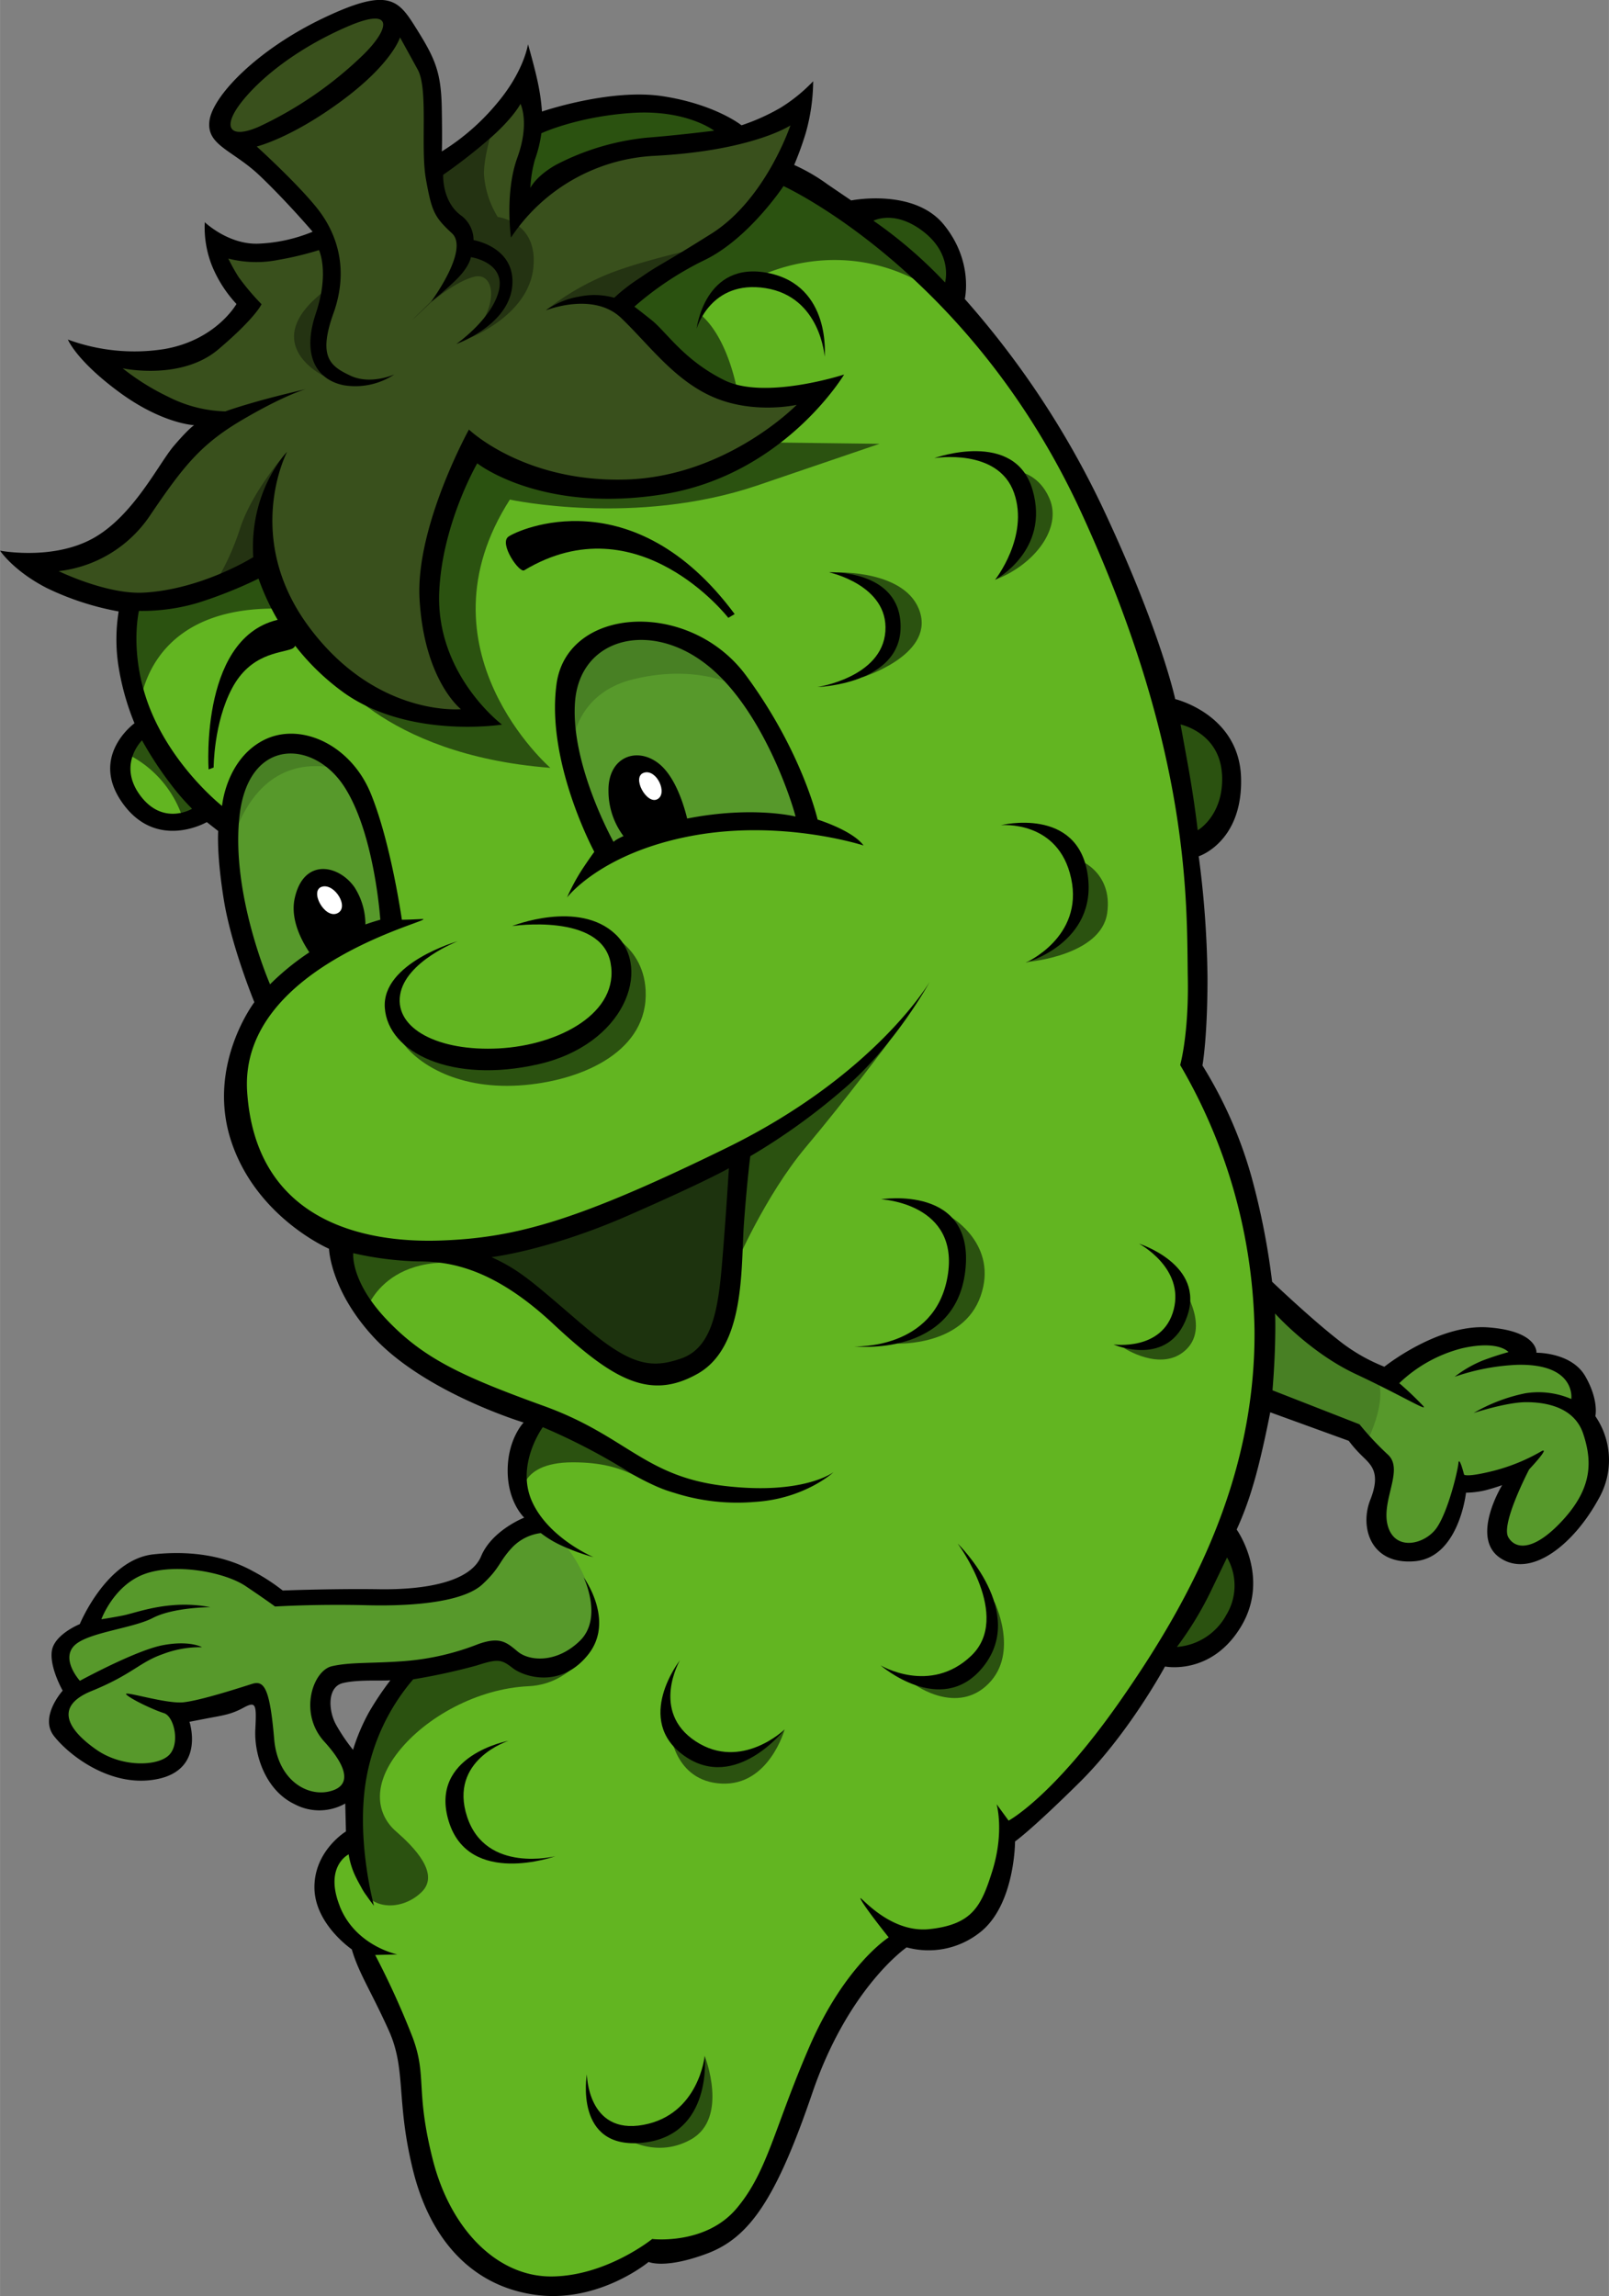 <svg id="Cucumber_2016_1" data-name="Cucumber 2016_1" xmlns="http://www.w3.org/2000/svg" width="123.4mm" height="176.03mm" viewBox="0 0 349.79 499">
  <rect x="0" y="0" width="349.79" height="499" fill="#808080" stroke="none"/>
  <defs>
    <style>
      .cls-1 {
        fill: #62b521;
      }

      .cls-2 {
        fill: #57992b;
      }

      .cls-3 {
        fill: #1d330e;
      }

      .cls-4 {
        fill: #39501c;
      }

      .cls-5 {
        fill: #243312;
      }

      .cls-6 {
        fill: #2b5210;
      }

      .cls-7 {
        fill: #488024;
      }

      .cls-8 {
        fill: #fff;
      }
    </style>
  </defs>
  <title>pickle</title>
  <g>
    <path class="cls-1" d="M158.24,405.38s-2.4-21.73,11.65-37.1c0,0,18.85-29.47,27.37-31.69,0,0-9.89-10,.54-23.53,0,0-19.55-5.3-31.38-15.39s-11.83-22.92-11.83-22.92-16.33-5-21.42-22.67,6-28.67,6-28.67-9.5-15.83-9.08-38.58l-4-3.17s-6.67,5.25-12.25,1.67S102,172,112.17,163c0,0-6.25-12.67-2.92-26.58S136.82,79,161.67,57.67,195.39,31.58,210.17,29s22-.51,30.67,5.17,10,9.67,25.42,18.17c0,0,9.5-4.42,17.42,2.42s4.08,16.58,4.08,16.58,29.65,25.2,46.65,88.32c0,0,12.1.85,14.1,13.72s-8.62,16.25-8.62,16.25,3.25,25.12,0,47.5c0,0,29.5,44.37,7.25,101.5,0,0,8.25,9.62,1.88,19.37s-15.87,7.37-15.87,7.37S323.38,385.75,299.5,404c0,0,.5,15.37-8.37,20.87s-14.25,1.5-14.25,1.5-10.62,6.88-19.37,27.38S247.25,494.5,222.13,495c0,0-12.25,9.5-27.12,7s-22.37-20.5-24.5-37.75-2.25-16.62-6.62-24.87-5-11-5-11-7.62-5.75-8-13.37S158.24,405.38,158.24,405.38Z" transform="translate(-80.8 -5.55)"/>
    <path class="cls-2" d="M165.89,206.32s-16.14,5.28-26.72,17.1a77.14,77.14,0,0,1-8.72-29.34c-1.51-17,4.18-26.91,13.7-27S163,176.69,165.89,206.32Z" transform="translate(-80.8 -5.55)"/>
    <path class="cls-2" d="M256.55,185s-23.52-4.83-43.41,6.82c0,0-10.09-16.63-9.81-33.32s20.53-20.82,33-10.09S256.55,185,256.55,185Z" transform="translate(-80.8 -5.55)"/>
    <path class="cls-2" d="M197.26,336.58a44.81,44.81,0,0,0,5,3.63c2.82,1.76,7.4,10,7.93,16.21s-4.76,10.57-9.34,11.63-7-.79-8.9-2.29-2.47-1.76-6.87-.53A90,90,0,0,1,162.41,369c-10.57.35-11.28.18-11.89,6.08s2.38,7.14,4.93,11.45,4.05,8.46-2.64,10.31-13-2.38-14-11.72-.35-12.86-4.49-11a46.68,46.68,0,0,1-15.15,3.61,8.72,8.72,0,0,1-.26,10.66c-4.32,5.46-14.89,2-20.44-2.38s-6.7-9.43-1.41-13c0,0-3.76-3.91-3.08-8.19s6.17-5.46,6.17-5.46a19.09,19.09,0,0,1,8.19-11.89c6.88-4.29,20.44-4.76,33.13,5.37,0,0,8.63-.09,22.29-.53s19.82-1.32,23-6.61S191.93,337.54,197.26,336.58Z" transform="translate(-80.8 -5.55)"/>
    <path class="cls-2" d="M411.14,325.06a51.43,51.43,0,0,1-12.77,3.45s-1.13,9.13-6.31,12.77-11.34,1.88-11.94-4.43,4.36-11.57.53-14a15,15,0,0,1-5.33-6l-20.43-7.21s1-15.89.15-24c0,0,15.18,13.89,27,19.45,0,0,11.64-8.56,20.28-9.39s10.07,5,10.07,5,14.12-1.43,12.92,12.62c0,0,6,5.63,1.73,16.37s-15.25,17.2-19.3,13.07S409.41,327.92,411.14,325.06Z" transform="translate(-80.8 -5.55)"/>
    <path class="cls-3" d="M178.72,277.41s25.93-.64,62.88-21.62c0,0-.64,11.09-1.77,24s-1.84,20.91-11.37,23.67S212.84,301,203.87,293,186.28,279.39,178.72,277.41Z" transform="translate(-80.8 -5.55)"/>
    <path class="cls-4" d="M183.75,102.63s-22.12,36.62,1.13,58.75c0,0-35,4.5-46.75-33.87,0,0-25.37,19.62-51.62.88,0,0,17.45,1.09,26.75-14.5s15.63-16.38,15.63-16.38-16.63-2.24-27.38-14c0,0,22.88,5.25,33.38-11.75,0,0-6.5-6.5-7.87-13.25,0,0,10,5.5,24.13-1.5,0,0-7.5-11.75-14.37-16.87s-10.63-5.75-6.62-12.62S149.63,11,156.88,8.75s8.25-3.12,12.88,4,5,9.62,5,16.25.5,12.87.5,12.87,15.13-9.12,19.88-20.12a25.12,25.12,0,0,1,1.13,14.12A115.45,115.45,0,0,0,193.88,51s7.71-11.14,27.88-13.62,26.63-3.37,33.38-8.75c0,0-2.25,14.12-11.12,23.25S225.13,63,215.5,72.13a77.34,77.34,0,0,1,11.38,10.5c6.38,7,16,12,32.13,8.12C259,90.75,228,129.13,183.75,102.63Z" transform="translate(-80.8 -5.55)"/>
    <path class="cls-5" d="M183,78.94s12.51-4.79,13.72-15S189,52.7,189,52.7A20.45,20.45,0,0,1,186,43.37c0-4.8,2.7-12.43,2.7-12.43s-7.08,7-13.5,10.94c0,0-.72,7.55,3.28,11.07s4.9,9.47-4,18.13-.09.29-.09.29,5.46-4.73,9.58-5.7S189.75,71.61,183,78.94Z" transform="translate(-80.8 -5.55)"/>
    <path class="cls-5" d="M151.1,87.21s-15.61-7.6,2-19.72a20,20,0,0,1-2.42,8.24C148.35,79.86,151.1,87.21,151.1,87.21Z" transform="translate(-80.8 -5.55)"/>
    <path class="cls-5" d="M199.45,73a55.54,55.54,0,0,1,14.24-8.17c8.24-3.15,21.49-5.9,21.49-5.9s-12.28,6.93-19.67,13.21C215.5,72.13,209,68.07,199.45,73Z" transform="translate(-80.8 -5.55)"/>
    <path class="cls-5" d="M143.21,103.74s-6.34,8-5.09,23.76c0,0-6.84,4.53-11.34,6A54.64,54.64,0,0,0,133,120.34C135.74,112,143.21,103.74,143.21,103.74Z" transform="translate(-80.8 -5.55)"/>
    <path class="cls-6" d="M111.05,160.29s.36-23.48,31.27-22.45a71.91,71.91,0,0,1-4.2-10.34s-10.83,8.31-28.87,8.92C109.25,136.42,105.74,143.87,111.05,160.29Z" transform="translate(-80.8 -5.55)"/>
    <path class="cls-6" d="M151.78,150.32s11.64,19.24,48.66,22.1c0,0-29.66-25.77-8.8-58.3,0,0,27.21,5.93,53.8-3.07L272,102l-25.52-.32s-28.8,22.33-62.77.9c0,0-22.58,35.71,1.35,58.34C185.1,161,166.53,164.22,151.78,150.32Z" transform="translate(-80.8 -5.55)"/>
    <path class="cls-6" d="M241.23,91.3S239.39,79.16,233,73.83c0,0,4.36-7.58,11.62-7.58,0,0,20.46-11.86,41.94,4.3,0,0,5.87-7-2.9-15.8-7.54-7.52-17.42-2.42-17.42-2.42l-14.9-9.87s-8.67,12.41-22,19.93-13.84,9.72-13.84,9.72a36.56,36.56,0,0,1,11.38,10.5C231.92,89.78,241.23,91.3,241.23,91.3Z" transform="translate(-80.8 -5.55)"/>
    <path class="cls-6" d="M196.73,32.75S222.45,20.32,242.06,35c0,0-8.6,1.36-21.43,2.54s-22.54,8-26.75,13.47a30,30,0,0,1,1.29-11C197,34.33,196.73,32.75,196.73,32.75Z" transform="translate(-80.8 -5.55)"/>
    <path class="cls-6" d="M300.83,107.83s5.5-.17,8.17,6.17-3.25,14.27-11.87,17.55C297.13,131.55,309.33,120.5,300.83,107.83Z" transform="translate(-80.8 -5.55)"/>
    <path class="cls-6" d="M334.4,159.65s12.92.23,14.23,14.72a14.75,14.75,0,0,1-8.75,15.25S337.66,170.85,334.4,159.65Z" transform="translate(-80.8 -5.55)"/>
    <path class="cls-6" d="M315,192.5c-.16-.5,7.83,2.33,6.5,11.5s-17,10.56-17,10.56S320,208.5,315,192.5Z" transform="translate(-80.8 -5.55)"/>
    <path class="cls-6" d="M262.49,129.94s15.51-.6,18.34,8.73-12.6,14.08-12.6,14.08S287,138.38,262.49,129.94Z" transform="translate(-80.8 -5.55)"/>
    <path class="cls-6" d="M210.33,207.17s10.33,2.83,10.83,13.67c.6,13-13.32,19.33-26.17,20.5-14.67,1.33-23.24-4.76-26.37-8.8s-2.3-6.37-2.3-6.37,3,9.17,21,9.67S226.5,220,210.33,207.17Z" transform="translate(-80.8 -5.55)"/>
    <path class="cls-6" d="M107.56,169a23.72,23.72,0,0,1,13.24,15.27l5.27-2.56s-9-9.76-13.92-18.67C112.17,163,108.3,166.36,107.56,169Z" transform="translate(-80.8 -5.55)"/>
    <path class="cls-6" d="M160.21,290.8s4.22-15.44,27.75-9.54c0,0-6.2-3.44-9.25-3.85s-14.58-.38-24.13-2.66C154.58,274.75,155,284.76,160.21,290.8Z" transform="translate(-80.8 -5.55)"/>
    <path class="cls-6" d="M194.22,331.65s-1.55-8.31,11.11-8.31,15,5,22,6.58l-2.81-3.58s-17-10-26.7-13.28C197.8,313.05,190.11,321.46,194.22,331.65Z" transform="translate(-80.8 -5.55)"/>
    <path class="cls-6" d="M240.67,280.5s6.5-15.17,15.33-25.67,18.2-23.07,18.2-23.07-16.22,15.64-32.6,24C241.59,255.79,241,261.83,240.67,280.5Z" transform="translate(-80.8 -5.55)"/>
    <path class="cls-6" d="M287.81,270.23s10,5.94,6.19,16.94-18.16,10.36-18.16,10.36S293.79,292.62,287.81,270.23Z" transform="translate(-80.8 -5.55)"/>
    <path class="cls-6" d="M338.17,285.67s5.67,8.5.33,13.33-13.44-.56-13.44-.56S338.83,300,338.17,285.67Z" transform="translate(-80.8 -5.55)"/>
    <path class="cls-6" d="M333.13,365.37a15.56,15.56,0,0,0,16.8-9c5.57-11.37-2.8-17.75-2.8-17.75S340.42,356.08,333.13,365.37Z" transform="translate(-80.8 -5.55)"/>
    <path class="cls-6" d="M296.9,353.48s5.6,11.19-1.23,18-15.87.25-15.87.25S297,373.79,296.9,353.48Z" transform="translate(-80.8 -5.55)"/>
    <path class="cls-6" d="M226.5,381.83s.83,10.83,11.17,11.33,13.71-11.78,13.71-11.78S238.17,395.83,226.5,381.83Z" transform="translate(-80.8 -5.55)"/>
    <path class="cls-6" d="M210.9,360.21S206.67,371.5,195.67,372s-22.33,6.67-28.33,14.33-4.33,13.83-.5,17.17,9.67,9.17,5.67,13.17-10.87,4.18-13.14-.91S155,386,169.89,368.28c0,0,11.28-1.61,15.11-3.28s5.17-1.33,8.67,1.5S204.46,368.93,210.9,360.21Z" transform="translate(-80.8 -5.55)"/>
    <path class="cls-6" d="M215.17,469.33s7.5,5.83,15.83,1.17,3-18.16,3-18.16S234.67,469.67,215.17,469.33Z" transform="translate(-80.8 -5.55)"/>
    <path class="cls-7" d="M377.36,319.92c.14.16,7.07-13,1.14-16.74s-15.41-9.76-23.47-17.62a130.72,130.72,0,0,1-.15,24s17.34,6.48,19.18,7S377.36,319.92,377.36,319.92Z" transform="translate(-80.8 -5.55)"/>
    <path class="cls-7" d="M130.33,192.5s3.49-25.43,25.29-19.59c0,0-6.6-9.32-16.89-4.54S130.33,192.5,130.33,192.5Z" transform="translate(-80.8 -5.55)"/>
    <path class="cls-7" d="M204.93,171.5s-1.44-14.76,13.72-18.38,24.06,2.41,24.06,2.41-9.49-15.92-26.85-12.5S203.73,167.2,204.93,171.5Z" transform="translate(-80.8 -5.55)"/>
    <g>
      <path d="M157.27,429.18s-8.12-5.51-8.12-13.5S156,403.56,156,403.56l-.15-6.07a11.44,11.44,0,0,1-11,.15c-6.33-3-8.83-10.74-8.55-16.25s.15-6.2-2.61-4.7-4.56,1.66-8.14,2.35l-3.57.69s3.42,10.2-6.76,12.4-19.57-5.23-22.74-9.37,1.94-9.8,1.94-9.8-2.91-5.1-2.35-8.67,6.07-5.79,6.07-5.79,5.77-14.06,16-15.16,17.35,1.25,21.77,3.73a43,43,0,0,1,6.35,4.13s11-.43,20.93-.28,19.85-1.53,22.2-7.17,9.37-8.39,9.37-8.39-3.6-3.32-3.6-10.21,3.47-10.46,3.47-10.46-21.49-6.48-32.66-18.6c-9.39-10.18-9.65-19.16-9.65-19.16s-15.72-6.74-21.23-23.27,5-30.31,5-30.31-5-12.14-6.63-22.2-1.23-15-1.23-15l-2.48-1.94s-11.15,6.48-18.6-4.54c-6.76-10,2.88-16.94,2.88-16.94a55.19,55.19,0,0,1-3.57-13,37.87,37.87,0,0,1,.13-11.3A60.76,60.76,0,0,1,91,133.36c-7.3-3.73-10.2-8.14-10.2-8.14s11.32,2.19,20.13-2.63,14.34-16.25,17.63-20.11S123,97.95,123,97.95s-6.91-.28-16.28-7.17S95.55,79.34,95.55,79.34a41.84,41.84,0,0,0,20.95,2.07c11.3-1.94,15.7-9.8,15.7-9.8a27.39,27.39,0,0,1-5.36-8.4,22.68,22.68,0,0,1-1.53-9.37s5,4.8,11.45,4.67a34.38,34.38,0,0,0,12-2.6s-5.51-6.46-11.43-12.12-11.71-6.61-11-12,10.33-15.44,24.8-22.33S167.46,5.6,171.46,12s5.25,9.36,5.38,17.22,0,9.24,0,9.24a49.19,49.19,0,0,0,12-10.46c5.92-7,6.74-12.83,6.74-12.83s1.53,5.25,2.22,8.7a45.6,45.6,0,0,1,.82,5.92s14.9-5.1,26.33-3.32S242,32.78,242,32.78A45.57,45.57,0,0,0,250.43,29a35.68,35.68,0,0,0,7.15-5.79,42.25,42.25,0,0,1-1.63,11.3,69.55,69.55,0,0,1-2.5,6.89,40.34,40.34,0,0,1,7.32,4.26l5.08,3.45S279.5,46.38,286,54.39s4.54,16.13,4.54,16.13a193.13,193.13,0,0,1,29.9,45.19c12.68,26.87,15.85,41.77,15.85,41.77s14,3.32,14.32,17.22-9.21,16.94-9.21,16.94a214.69,214.69,0,0,1,1.91,26.46c0,13.09-1.1,19-1.1,19a93.41,93.41,0,0,1,10.61,24,157.67,157.67,0,0,1,4.54,23s8.26,7.86,14.06,12.4a38.82,38.82,0,0,0,10.34,6.07s11.69-9.37,22.59-8.55,10.48,5.51,10.48,5.51,7.6-.13,10.61,5.1,2.19,8.68,2.19,8.68a16.86,16.86,0,0,1,.69,18c-5.51,10.08-14.75,17.24-21.36,12.83s.41-15.84.41-15.84-1.51.56-3.57,1.1a19.54,19.54,0,0,1-4.29.54s-1.51,14.08-11.15,14.9-12-7.45-9.65-13.37.15-7.6-1.79-9.51a27.66,27.66,0,0,1-2.9-3.29l-17.07-6.2s-1.92,10.05-3.85,16.25a69.67,69.67,0,0,1-3.45,9.23s7.41,10.34.95,21.08-16.53,8.68-16.53,8.68-7.86,14.6-18.6,25.21-14,12.81-14,12.81,0,13.93-7.73,19.85a18,18,0,0,1-15.84,3.17s-12.66,8.68-20.52,31.69-13.65,31.41-22.89,34.86-12.68,1.81-12.68,1.81-10.87,9.06-24.65,7.15-22.86-12-26.59-27.12-1.4-21.77-5.25-30.32S158.8,434.41,157.27,429.18Zm-1.92-57.87c-3.44.82-3.19,5.94-1.53,9a40,40,0,0,0,3.72,5.51,43.42,43.42,0,0,1,3.44-8.12,65,65,0,0,1,4.69-7C163.9,370.9,158.8,370.49,155.35,371.31Zm191.1-197.58c-.56-9-9-10.74-9-10.74l1.53,8.4c1.53,8.4,2.2,14.6,2.2,14.6S347,182.69,346.46,173.73ZM286.25,66.94S288,61,281.69,56s-11-2.48-11-2.48A98,98,0,0,1,286.25,66.94ZM159.75,17.47c5.64-5.51,7-10.62-3.29-6.2s-18.47,10.61-23,16.26-2.84,8.42,3.72,5.51A83.09,83.09,0,0,0,159.75,17.47ZM197.1,40.2a27,27,0,0,0-1,6.2s1.1-2.48,5.51-5a54.35,54.35,0,0,1,19.7-5.92c7-.54,14.75-1.53,14.75-1.53s-6.07-4.67-18-3.85-19.57,4.41-19.57,4.41A28,28,0,0,1,197.1,40.2Zm-53.89,63.53s-9.77,18.6,4.82,38.15S181,159.67,181,159.67s-8-6.2-9-24c-.86-15.78,10.74-36.77,10.74-36.77s11.86,11.43,33.91,10.87S254,93.53,254,93.53,244.92,95.6,236.22,92,221.9,80.44,215.83,74.65,199.45,73,199.45,73a17.61,17.61,0,0,1,7.3-3,16.05,16.05,0,0,1,7.58.26A38,38,0,0,1,219.84,66c4.54-3.16,3.72-2.2,15.57-9.64s17.22-23.55,17.22-23.55-8.27,5.51-29.62,6.61a39.82,39.82,0,0,0-31.13,17.76s-1.38-9.77,1.38-17.35.69-11.71.69-11.71-1.38,2.76-6.07,7a118.65,118.65,0,0,1-10.74,8.42s-.28,5.77,3.85,8.81a6.7,6.7,0,0,1,2.76,5.38s9.24,1.51,8.4,10.05S180,80.31,180,80.31s7.73-5.38,9.24-11.58-6.07-7.3-6.07-7.3-.26,2.07-3.29,5-5.38,4.69-5.38,4.69,8.42-11.3,4.54-14.88-4.39-4.82-5.64-11.71.56-19.57-1.79-23.85-3.85-7-3.85-7-1.66,5.64-12.68,13.78-18.47,9.93-18.47,9.93,8.68,7.86,13.09,13.37,7,13.35,3.59,22.87S152.6,85.14,157,87.2s9.52-.28,9.52-.28a15.33,15.33,0,0,1-11,2.35c-6.07-1.23-9.09-6.63-6.07-15.59s.69-13.78.69-13.78A67.24,67.24,0,0,1,141.43,62a24.4,24.4,0,0,1-11-.26,42,42,0,0,0,2.22,4,52.89,52.89,0,0,0,5,5.92s-1.25,2.91-9.37,9.8-20.82,4.13-20.82,4.13a51.7,51.7,0,0,0,9.93,6.2,28.84,28.84,0,0,0,12.4,3.16s1.79-.69,6.61-2.07,10.89-2.76,10.89-2.76-4.26,1.1-13.5,6.48-13,10.05-20.54,21.21a27.69,27.69,0,0,1-19.7,11.86s10.42,5.1,18.47,4.67c12.68-.69,23.83-7.71,23.83-7.71C134.95,112.13,143.21,103.74,143.21,103.74ZM111.26,178.4c5,6.74,11.28,2.91,11.28,2.91a52,52,0,0,1-4.54-5.23,77.71,77.71,0,0,1-6.33-9.64S106.29,171.66,111.26,178.4Zm52.21,27s-1.23-18.75-7.86-28.93-20.8-10.74-22.74,6.33,6.63,36.66,6.63,36.66A55.65,55.65,0,0,1,163.47,205.42Zm43.81,87.91c10.46,9,15,9.78,21.64,7.45s8-10.49,8.85-20.67,1.49-20.67,1.49-20.67-4.67,2.75-22,10.33-29.62,9-29.62,9C193.94,281.61,196.82,284.37,207.28,293.33Zm169.07,21.77a64.79,64.79,0,0,0,6.2,6.61c3.57,3.3-1.66,10.08,0,15.59s8.14,3.86,10.61.26,4.54-12.25,4.7-14,1.23,2.47,1.23,2.47.41.69,6.48-.84A41,41,0,0,0,416,320.88c1.79-.82-2.76,4-2.76,4s-6.2,11.84-4.54,14.73,5.92,2.91,12.12-4S426.93,323,425,317.16s-8.12-6.89-12.4-6.89-11.43,2.35-11.43,2.35a37.06,37.06,0,0,1,11.17-4.27,18,18,0,0,1,10.06,1.23s1.12-7.71-11.71-7.43a47.64,47.64,0,0,0-13.65,2.6,25.54,25.54,0,0,1,6.2-3.57c3.29-1.23,5.51-1.79,5.51-1.79s-2.07-2.63-10.06-.84A30.7,30.7,0,0,0,385,306.14a70.45,70.45,0,0,1,5.25,5c1,1.25-4.82-2.35-14.75-7S358,291,358,291s.13,1.53,0,6.61-.56,10.08-.56,10.08Zm-29.07,41.62a12.27,12.27,0,0,0,.28-12.68l-3.45,7.17a73.65,73.65,0,0,1-7.45,12.27A13.36,13.36,0,0,0,347.29,356.71Zm-192.63,63.1c3.44,8.68,12.53,10.48,12.53,10.48l-4.82.13a178.91,178.91,0,0,1,8.14,17.91c3.19,8.55.54,11.43,4.39,26.59s14.06,25.49,25.92,25.36,21.77-8.14,21.77-8.14,11.56,1.38,18.32-6.61,8.14-17.35,15.84-35.13S274,426.58,274,426.58s-5.11-6.35-6.07-8.27,5.73,7.43,14.9,6.48c9.36-1,11.28-5,13.63-12.42,2.76-8.68,1-14.73,1-14.73l2.61,3.57s9.64-5.1,24.24-26,29.47-47.54,29.22-80.61A117.9,117.9,0,0,0,337.37,237s1.87-6.57,1.66-18.73c-.28-15.72,1-48.79-23.14-101.28s-64.76-71-64.76-71-7.45,11.3-17,16a69,69,0,0,0-15.42,10.2s.41.28,3.7,2.89,7,8.7,15.85,13.09,26.05-1.23,26.05-1.23S251.25,108.84,224.79,113s-40.24-6.76-40.24-6.76-7.69,13.22-8.27,28.1c-.69,17.91,13.65,28.68,13.65,28.68s-20.11,3.17-34.32-6.89A51.78,51.78,0,0,1,137,131.3a96.75,96.75,0,0,1-13.09,5.23A42.83,42.83,0,0,1,111,138.31s-2.15,9,2.07,20.39c5,13.37,16,22,16,22s.84-9.93,8.83-14.19S157,167.25,161.4,178s6.76,27.43,6.76,27.43,1.25,0,4.26-.15c5.23-.26-39.81,9.36-37.89,37.61s25.64,32.81,42,32.25,29.77-4.26,62.16-20.1,44.22-36.11,44.22-36.11-7.58,13.91-19,23.55a137.1,137.1,0,0,1-20,14.34s-.69,5.23-1.38,14.6.41,26.74-10.05,32.66S214,305.32,201,293.2s-22.46-13.52-29.22-13.52a70.93,70.93,0,0,1-14.19-1.79s-.69,6.07,7.3,14.47,16.26,12.27,34.17,18.75,21.79,15.28,39.14,17.35,23.83-3,23.83-3-6.2,5.79-17.07,6.48a45,45,0,0,1-28.25-7,135.81,135.81,0,0,0-17.91-9.24s-5.94,8.12-2.35,16.13,13.37,12.12,13.37,12.12a44.55,44.55,0,0,1-7.17-2.62,23.08,23.08,0,0,1-4.28-2.61A10.36,10.36,0,0,0,192,342c-2.76,3-2.48,4.29-6.33,7.86s-13.78,4.82-25.08,4.54-20,.28-20,.28-1.66-1.25-6.35-4.41-15.57-5.1-22.17-2.6-9.24,9.78-9.24,9.78,2.63-.41,4.69-.82,5.79-1.81,10.61-2.22a30.06,30.06,0,0,1,8.4.41s-8,0-12.53,2.35-14.62,3.16-17.24,6.2,1.4,7.45,1.4,7.45,12.12-6.61,18-7.73,8.55.43,8.55.43a22.88,22.88,0,0,0-8.55,1.51c-5.1,1.79-6.61,4.41-15.44,8s-4.41,9,1.1,12.81,13.24,3.59,15.72,1.12,1.1-8.42-1.1-9.11-6.89-2.88-8.14-4,8.55,2.07,12.4,1.64,12.27-3.17,14.9-4,3.85.94,4.8,12c.75,8.72,6.89,12.4,11.71,11.43s4.82-4.69-.82-10.89-2.48-15.44,1.66-16.38,8.68-.56,15.85-1.12a55.25,55.25,0,0,0,16-3.7c4.67-1.64,6.07-.43,8.55,1.64s8.4,2.62,13.5-2.33.84-13.78.84-13.78,6.89,9.37.95,16.79-13.91,4.82-16.38,2.91-3.16-2.07-7.86-.56a133.49,133.49,0,0,1-13.78,3A45.18,45.18,0,0,0,160.44,392c-2.35,13.22,1.66,27.71,1.66,27.71a34,34,0,0,1-4.13-6.61,17.35,17.35,0,0,1-1.38-4.56S151.22,411.14,154.67,419.81Z" transform="translate(-80.8 -5.55)"/>
      <path d="M192.13,206.8s14.49-5.79,22.48,1.79,1.94,24-16.81,28.25-32.66-2.5-33.35-12.27,15.85-14.47,15.85-14.47-11.41,4.39-12.53,11.71,8.37,12.27,21.47,11.58,26.35-7.75,24.29-18.62S192.13,206.8,192.13,206.8Z" transform="translate(-80.8 -5.55)"/>
      <path d="M253.75,183s-9.24-2.35-23.42.41-16.15,5.1-16.15,5.1-9.35-16.71-8.38-30.33,15.37-17.61,27.41-9.09C245.89,158,252.78,179.11,253.75,183Zm4.8.69S255.25,169,243,152.37s-38.86-15.16-41.21,1.79S210,190.67,210,190.67s-.95,1.25-2.76,4a44.1,44.1,0,0,0-3.17,5.92s7.3-9.65,27-13.37,37.46,2.07,37.46,2.07C266.13,186,258.55,183.66,258.55,183.66Z" transform="translate(-80.8 -5.55)"/>
      <path d="M240.51,139l-1.38.82s-19.57-25.23-44.37-10.33c-1.06.65-5.51-5.79-3.45-7.3S218.44,109.25,240.51,139Z" transform="translate(-80.8 -5.55)"/>
      <path d="M126.14,172.76s-2.07-30.18,16.53-32.79c1-.13,4.11,5.64,1.51,6.61s-8.93,1-12.94,8.55-4,17.22-4,17.22Z" transform="translate(-80.8 -5.55)"/>
      <path d="M234,452.34s1.79,17.2-13.37,18.86-12.25-14.87-12.25-14.87.13,13.22,12.25,11S234,452.34,234,452.34Z" transform="translate(-80.8 -5.55)"/>
      <path d="M201.52,408.94s-18.77,6.76-23.17-7.58,13-17.5,13-17.5-13.09,4.14-9,16.53S201.52,408.94,201.52,408.94Z" transform="translate(-80.8 -5.55)"/>
      <path d="M251.38,381.39s-10.61,13.6-21.77,5.77-1-20.8-1-20.8-6.48,11.15,3.45,17.63S251.38,381.39,251.38,381.39Z" transform="translate(-80.8 -5.55)"/>
      <path d="M289,341s15.54,15,5.23,27.15c-9,10.59-22-.69-22-.69s10.75,6.46,19.7-2.07S289,341,289,341Z" transform="translate(-80.8 -5.55)"/>
      <path d="M328.41,275.82s14.45,4.54,10.46,15.84-16,6.07-16,6.07,10.74,1.51,13.09-7.58S328.41,275.82,328.41,275.82Z" transform="translate(-80.8 -5.55)"/>
      <path d="M272.33,266.18s20.51-3.32,18.32,15.56-24.11,16.4-24.11,16.4S284,299,286.79,283,272.33,266.18,272.33,266.18Z" transform="translate(-80.8 -5.55)"/>
      <path d="M298.38,184.88s16.69-4.15,18.88,10.74-13.52,19.16-13.52,19.16,12.68-5.51,9.93-18.32S298.38,184.88,298.38,184.88Z" transform="translate(-80.8 -5.55)"/>
      <path d="M261,129.92s15.59-.69,15.59,11.84-18.06,13.09-18.06,13.09,14.06-2.07,14.75-12.12S261,129.92,261,129.92Z" transform="translate(-80.8 -5.55)"/>
      <path d="M283.91,105.11s17.5-6.33,21.36,6.89-8.14,19.55-8.14,19.55,7.43-9.39,4.13-18.86C297.82,102.79,283.91,105.11,283.91,105.11Z" transform="translate(-80.8 -5.55)"/>
      <path d="M232.24,77S234,62.12,247.8,64.88s12.27,18.19,12.27,18.19-.86-13-12.83-14.9S232.24,77,232.24,77Z" transform="translate(-80.8 -5.55)"/>
    </g>
    <g>
      <path d="M217.75,188.89a16.35,16.35,0,0,1-4.67-11.45c-.13-7.43,6.22-9.75,11-5.9s6.48,13.63,6.48,13.63A63.29,63.29,0,0,0,217.75,188.89Z" transform="translate(-80.8 -5.55)"/>
      <path class="cls-8" d="M220.81,173.47c2.76-.84,5.23,4.54,2.89,5.77S218,174.31,220.81,173.47Z" transform="translate(-80.8 -5.55)"/>
    </g>
    <g>
      <path d="M149.56,214.51s-6.2-7-4.69-13.78c1.94-8.76,9.52-7.32,13-2.35A15.06,15.06,0,0,1,160,209.15,17.34,17.34,0,0,0,149.56,214.51Z" transform="translate(-80.8 -5.55)"/>
      <path class="cls-8" d="M150.79,198.25c2.76-.82,6.07,4.56,3.31,5.79S148,199.07,150.79,198.25Z" transform="translate(-80.8 -5.55)"/>
    </g>
  </g>
</svg>
